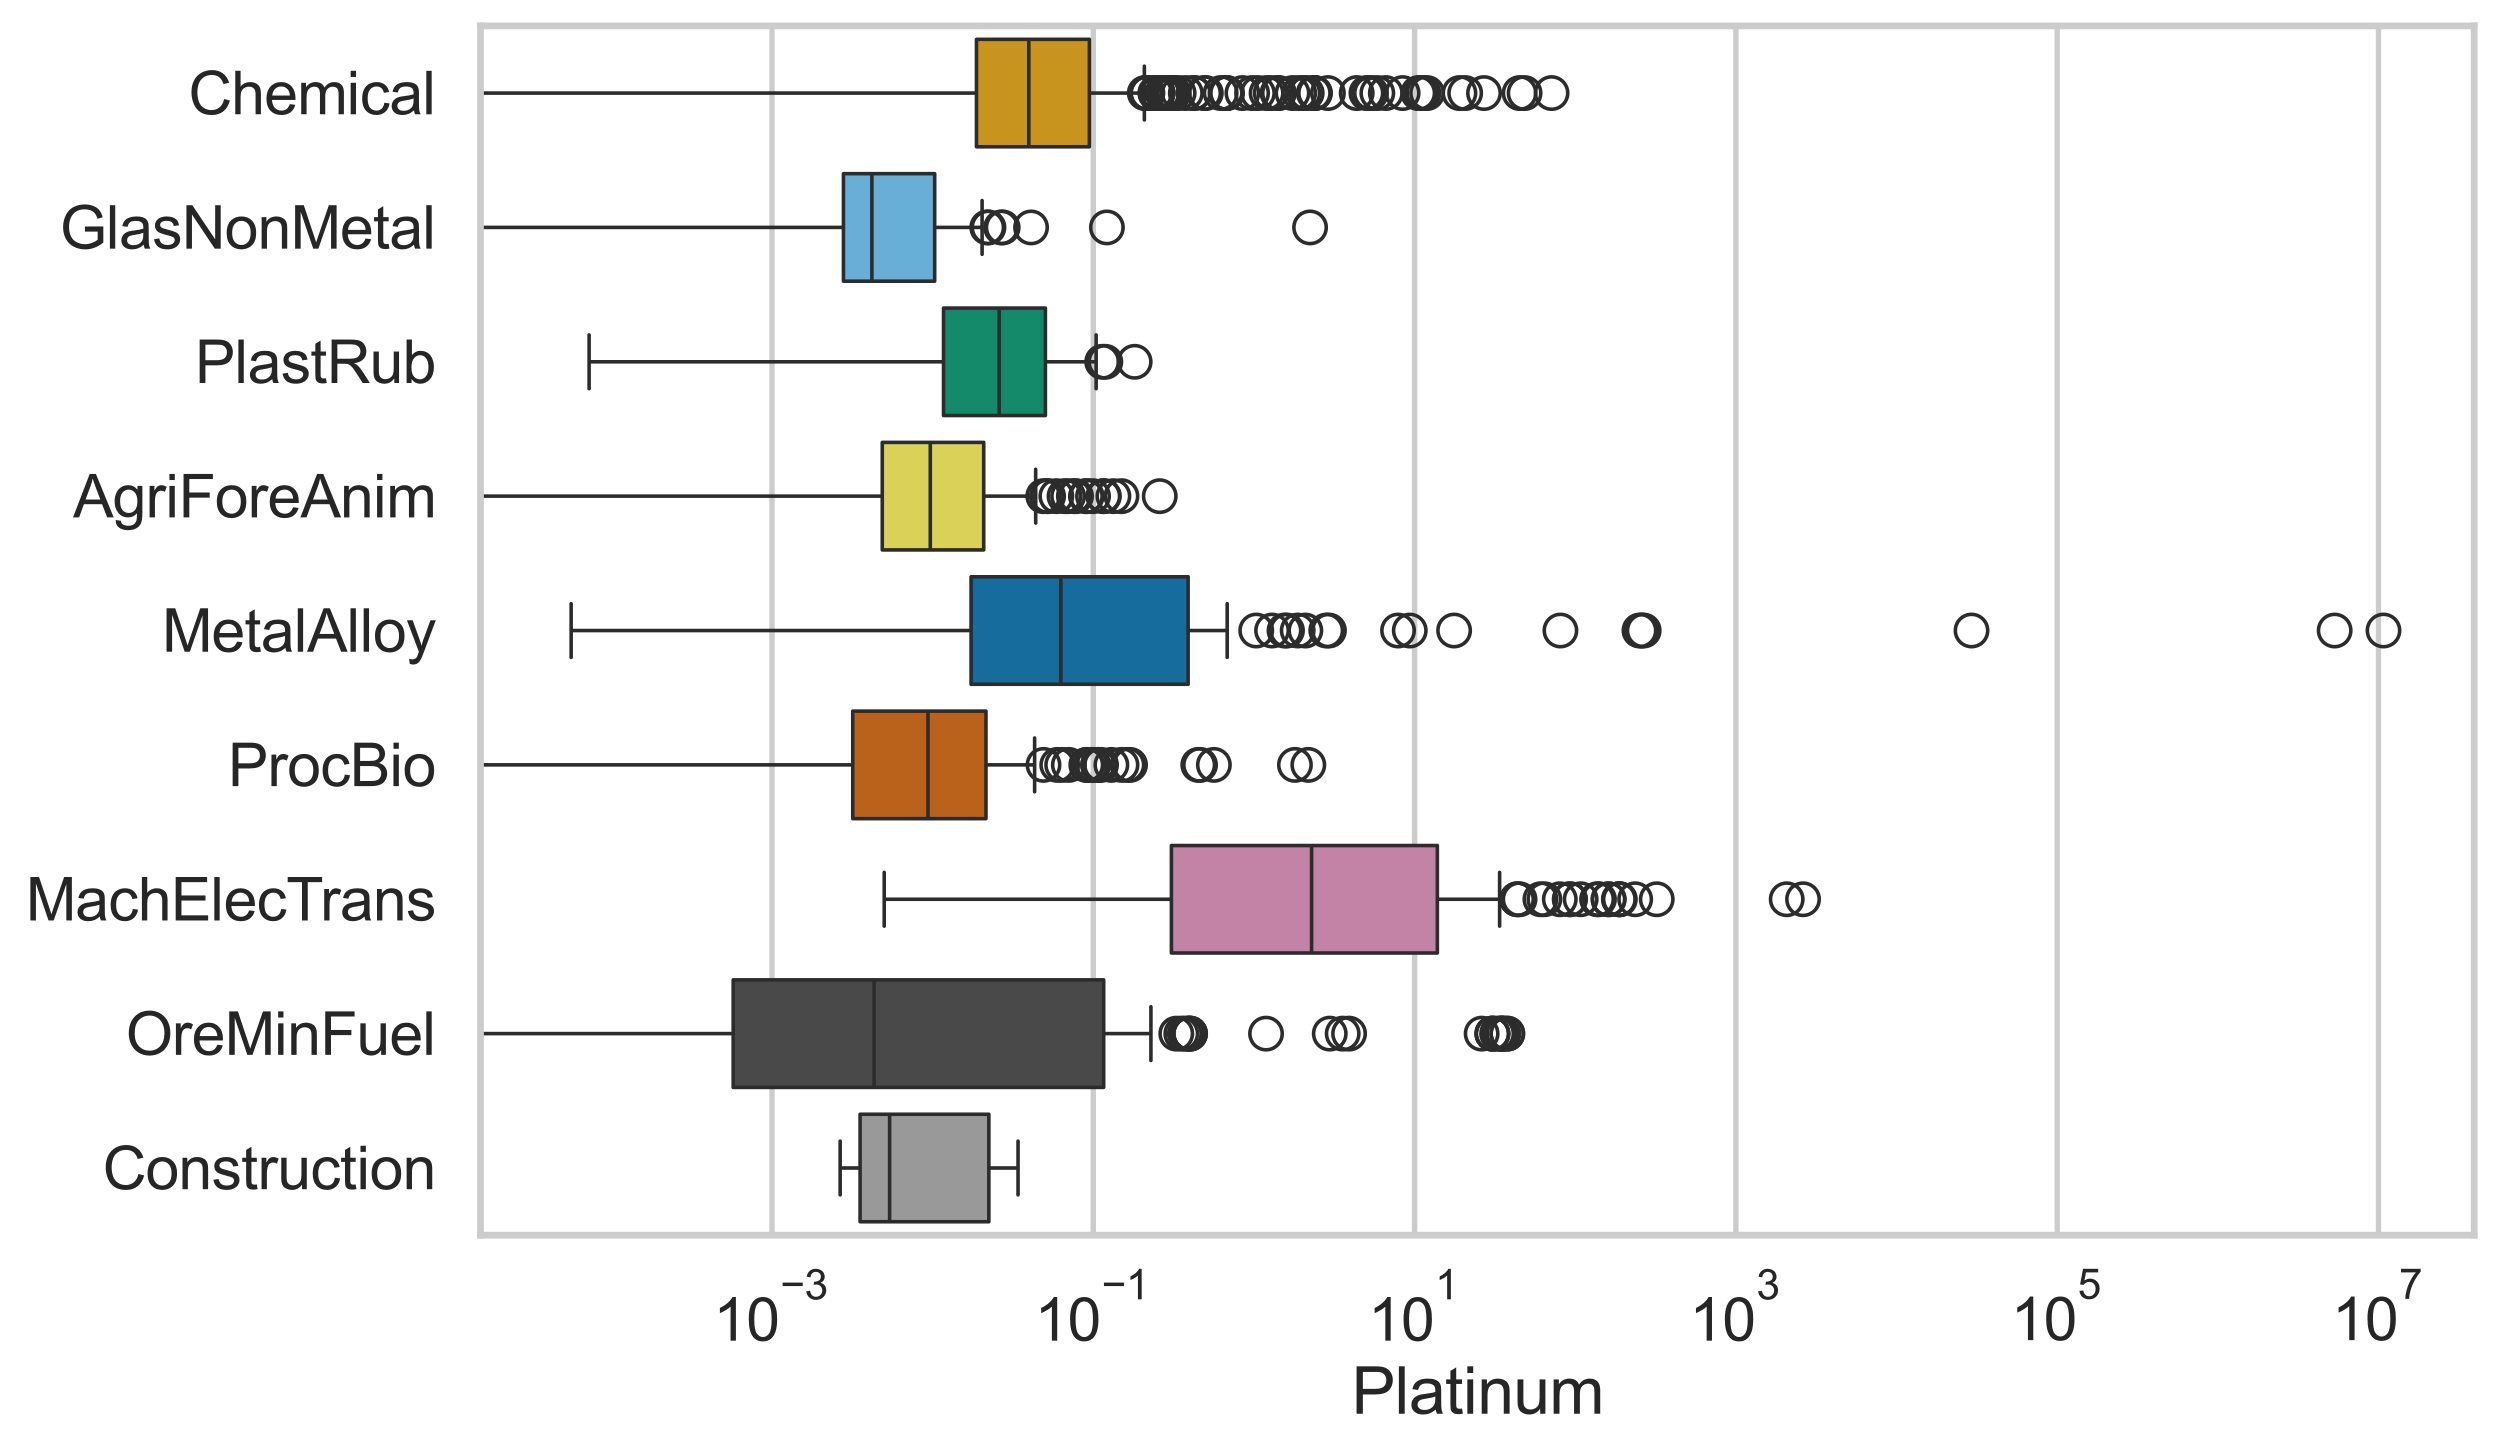 <?xml version="1.0" encoding="utf-8" standalone="no"?>
<!DOCTYPE svg PUBLIC "-//W3C//DTD SVG 1.1//EN"
  "http://www.w3.org/Graphics/SVG/1.1/DTD/svg11.dtd">
<svg xmlns:xlink="http://www.w3.org/1999/xlink" width="695.577pt" height="404.121pt" viewBox="0 0 695.577 404.121" xmlns="http://www.w3.org/2000/svg" version="1.1">
 <defs>
  <style type="text/css">*{stroke-linejoin: round; stroke-linecap: butt}</style>
 </defs>
 <g id="figure_1">
  <g id="patch_1">
   <path d="M 0 404.121 
L 695.577 404.121 
L 695.577 0 
L 0 0 
z
" style="fill: #ffffff"/>
  </g>
  <g id="axes_1">
   <g id="patch_2">
    <path d="M 133.697 343.665 
L 688.377 343.665 
L 688.377 7.2 
L 133.697 7.2 
z
" style="fill: #ffffff"/>
   </g>
   <g id="matplotlib.axis_1">
    <g id="xtick_1">
     <g id="line2d_1">
      <path d="M 214.791 343.665 
L 214.791 7.2 
" clip-path="url(#p0d805a80cc)" style="fill: none; stroke: #cccccc; stroke-width: 1.5; stroke-linecap: round"/>
     </g>
     <g id="text_1">
      <!-- $\mathdefault{10^{-3}}$ -->
      <g style="fill: #262626" transform="translate(198.456 373.18) scale(0.165 -0.165)">
       <defs>
        <path id="ArialMT-31" d="M 2384 0 
L 1822 0 
L 1822 3584 
Q 1619 3391 1289 3197 
Q 959 3003 697 2906 
L 697 3450 
Q 1169 3672 1522 3987 
Q 1875 4303 2022 4600 
L 2384 4600 
L 2384 0 
z
" transform="scale(0.016)"/>
        <path id="ArialMT-30" d="M 266 2259 
Q 266 3072 433 3567 
Q 600 4063 929 4331 
Q 1259 4600 1759 4600 
Q 2128 4600 2406 4451 
Q 2684 4303 2865 4023 
Q 3047 3744 3150 3342 
Q 3253 2941 3253 2259 
Q 3253 1453 3087 958 
Q 2922 463 2592 192 
Q 2263 -78 1759 -78 
Q 1097 -78 719 397 
Q 266 969 266 2259 
z
M 844 2259 
Q 844 1131 1108 757 
Q 1372 384 1759 384 
Q 2147 384 2411 759 
Q 2675 1134 2675 2259 
Q 2675 3391 2411 3762 
Q 2147 4134 1753 4134 
Q 1366 4134 1134 3806 
Q 844 3388 844 2259 
z
" transform="scale(0.016)"/>
        <path id="ArialMT-2212" d="M 3381 1997 
L 356 1997 
L 356 2522 
L 3381 2522 
L 3381 1997 
z
" transform="scale(0.016)"/>
        <path id="ArialMT-33" d="M 269 1209 
L 831 1284 
Q 928 806 1161 595 
Q 1394 384 1728 384 
Q 2125 384 2398 659 
Q 2672 934 2672 1341 
Q 2672 1728 2419 1979 
Q 2166 2231 1775 2231 
Q 1616 2231 1378 2169 
L 1441 2663 
Q 1497 2656 1531 2656 
Q 1891 2656 2178 2843 
Q 2466 3031 2466 3422 
Q 2466 3731 2256 3934 
Q 2047 4138 1716 4138 
Q 1388 4138 1169 3931 
Q 950 3725 888 3313 
L 325 3413 
Q 428 3978 793 4289 
Q 1159 4600 1703 4600 
Q 2078 4600 2393 4439 
Q 2709 4278 2876 4000 
Q 3044 3722 3044 3409 
Q 3044 3113 2884 2869 
Q 2725 2625 2413 2481 
Q 2819 2388 3044 2092 
Q 3269 1797 3269 1353 
Q 3269 753 2831 336 
Q 2394 -81 1725 -81 
Q 1122 -81 723 278 
Q 325 638 269 1209 
z
" transform="scale(0.016)"/>
       </defs>
       <use xlink:href="#ArialMT-31" transform="translate(0 0.994)"/>
       <use xlink:href="#ArialMT-30" transform="translate(55.615 0.994)"/>
       <use xlink:href="#ArialMT-2212" transform="translate(112.973 70.688) scale(0.7)"/>
       <use xlink:href="#ArialMT-33" transform="translate(153.852 70.688) scale(0.7)"/>
      </g>
     </g>
    </g>
    <g id="xtick_2">
     <g id="line2d_2">
      <path d="M 304.188 343.665 
L 304.188 7.2 
" clip-path="url(#p0d805a80cc)" style="fill: none; stroke: #cccccc; stroke-width: 1.5; stroke-linecap: round"/>
     </g>
     <g id="text_2">
      <!-- $\mathdefault{10^{-1}}$ -->
      <g style="fill: #262626" transform="translate(287.853 373.18) scale(0.165 -0.165)">
       <use xlink:href="#ArialMT-31" transform="translate(0 0.994)"/>
       <use xlink:href="#ArialMT-30" transform="translate(55.615 0.994)"/>
       <use xlink:href="#ArialMT-2212" transform="translate(112.973 70.688) scale(0.7)"/>
       <use xlink:href="#ArialMT-31" transform="translate(153.852 70.688) scale(0.7)"/>
      </g>
     </g>
    </g>
    <g id="xtick_3">
     <g id="line2d_3">
      <path d="M 393.586 343.665 
L 393.586 7.2 
" clip-path="url(#p0d805a80cc)" style="fill: none; stroke: #cccccc; stroke-width: 1.5; stroke-linecap: round"/>
     </g>
     <g id="text_3">
      <!-- $\mathdefault{10^{1}}$ -->
      <g style="fill: #262626" transform="translate(380.633 373.18) scale(0.165 -0.165)">
       <use xlink:href="#ArialMT-31" transform="translate(0 0.994)"/>
       <use xlink:href="#ArialMT-30" transform="translate(55.615 0.994)"/>
       <use xlink:href="#ArialMT-31" transform="translate(112.973 70.688) scale(0.7)"/>
      </g>
     </g>
    </g>
    <g id="xtick_4">
     <g id="line2d_4">
      <path d="M 482.983 343.665 
L 482.983 7.2 
" clip-path="url(#p0d805a80cc)" style="fill: none; stroke: #cccccc; stroke-width: 1.5; stroke-linecap: round"/>
     </g>
     <g id="text_4">
      <!-- $\mathdefault{10^{3}}$ -->
      <g style="fill: #262626" transform="translate(470.031 373.18) scale(0.165 -0.165)">
       <use xlink:href="#ArialMT-31" transform="translate(0 0.994)"/>
       <use xlink:href="#ArialMT-30" transform="translate(55.615 0.994)"/>
       <use xlink:href="#ArialMT-33" transform="translate(112.973 70.688) scale(0.7)"/>
      </g>
     </g>
    </g>
    <g id="xtick_5">
     <g id="line2d_5">
      <path d="M 572.38 343.665 
L 572.38 7.2 
" clip-path="url(#p0d805a80cc)" style="fill: none; stroke: #cccccc; stroke-width: 1.5; stroke-linecap: round"/>
     </g>
     <g id="text_5">
      <!-- $\mathdefault{10^{5}}$ -->
      <g style="fill: #262626" transform="translate(559.428 373.015) scale(0.165 -0.165)">
       <defs>
        <path id="ArialMT-35" d="M 266 1200 
L 856 1250 
Q 922 819 1161 601 
Q 1400 384 1738 384 
Q 2144 384 2425 690 
Q 2706 997 2706 1503 
Q 2706 1984 2436 2262 
Q 2166 2541 1728 2541 
Q 1456 2541 1237 2417 
Q 1019 2294 894 2097 
L 366 2166 
L 809 4519 
L 3088 4519 
L 3088 3981 
L 1259 3981 
L 1013 2750 
Q 1425 3038 1878 3038 
Q 2478 3038 2890 2622 
Q 3303 2206 3303 1553 
Q 3303 931 2941 478 
Q 2500 -78 1738 -78 
Q 1113 -78 717 272 
Q 322 622 266 1200 
z
" transform="scale(0.016)"/>
       </defs>
       <use xlink:href="#ArialMT-31" transform="translate(0 0.88)"/>
       <use xlink:href="#ArialMT-30" transform="translate(55.615 0.88)"/>
       <use xlink:href="#ArialMT-35" transform="translate(112.973 70.573) scale(0.7)"/>
      </g>
     </g>
    </g>
    <g id="xtick_6">
     <g id="line2d_6">
      <path d="M 661.778 343.665 
L 661.778 7.2 
" clip-path="url(#p0d805a80cc)" style="fill: none; stroke: #cccccc; stroke-width: 1.5; stroke-linecap: round"/>
     </g>
     <g id="text_6">
      <!-- $\mathdefault{10^{7}}$ -->
      <g style="fill: #262626" transform="translate(648.825 373.015) scale(0.165 -0.165)">
       <defs>
        <path id="ArialMT-37" d="M 303 3981 
L 303 4522 
L 3269 4522 
L 3269 4084 
Q 2831 3619 2401 2847 
Q 1972 2075 1738 1259 
Q 1569 684 1522 0 
L 944 0 
Q 953 541 1156 1306 
Q 1359 2072 1739 2783 
Q 2119 3494 2547 3981 
L 303 3981 
z
" transform="scale(0.016)"/>
       </defs>
       <use xlink:href="#ArialMT-31" transform="translate(0 0.847)"/>
       <use xlink:href="#ArialMT-30" transform="translate(55.615 0.847)"/>
       <use xlink:href="#ArialMT-37" transform="translate(112.973 70.541) scale(0.7)"/>
      </g>
     </g>
    </g>
    <g id="text_7">
     <!-- Platinum -->
     <g style="fill: #262626" transform="translate(376.023 393.344) scale(0.18 -0.18)">
      <defs>
       <path id="ArialMT-50" d="M 494 0 
L 494 4581 
L 2222 4581 
Q 2678 4581 2919 4538 
Q 3256 4481 3484 4323 
Q 3713 4166 3852 3881 
Q 3991 3597 3991 3256 
Q 3991 2672 3619 2267 
Q 3247 1863 2275 1863 
L 1100 1863 
L 1100 0 
L 494 0 
z
M 1100 2403 
L 2284 2403 
Q 2872 2403 3119 2622 
Q 3366 2841 3366 3238 
Q 3366 3525 3220 3729 
Q 3075 3934 2838 4000 
Q 2684 4041 2272 4041 
L 1100 4041 
L 1100 2403 
z
" transform="scale(0.016)"/>
       <path id="ArialMT-6c" d="M 409 0 
L 409 4581 
L 972 4581 
L 972 0 
L 409 0 
z
" transform="scale(0.016)"/>
       <path id="ArialMT-61" d="M 2588 409 
Q 2275 144 1986 34 
Q 1697 -75 1366 -75 
Q 819 -75 525 192 
Q 231 459 231 875 
Q 231 1119 342 1320 
Q 453 1522 633 1644 
Q 813 1766 1038 1828 
Q 1203 1872 1538 1913 
Q 2219 1994 2541 2106 
Q 2544 2222 2544 2253 
Q 2544 2597 2384 2738 
Q 2169 2928 1744 2928 
Q 1347 2928 1158 2789 
Q 969 2650 878 2297 
L 328 2372 
Q 403 2725 575 2942 
Q 747 3159 1072 3276 
Q 1397 3394 1825 3394 
Q 2250 3394 2515 3294 
Q 2781 3194 2906 3042 
Q 3031 2891 3081 2659 
Q 3109 2516 3109 2141 
L 3109 1391 
Q 3109 606 3145 398 
Q 3181 191 3288 0 
L 2700 0 
Q 2613 175 2588 409 
z
M 2541 1666 
Q 2234 1541 1622 1453 
Q 1275 1403 1131 1340 
Q 988 1278 909 1158 
Q 831 1038 831 891 
Q 831 666 1001 516 
Q 1172 366 1500 366 
Q 1825 366 2078 508 
Q 2331 650 2450 897 
Q 2541 1088 2541 1459 
L 2541 1666 
z
" transform="scale(0.016)"/>
       <path id="ArialMT-74" d="M 1650 503 
L 1731 6 
Q 1494 -44 1306 -44 
Q 1000 -44 831 53 
Q 663 150 594 308 
Q 525 466 525 972 
L 525 2881 
L 113 2881 
L 113 3319 
L 525 3319 
L 525 4141 
L 1084 4478 
L 1084 3319 
L 1650 3319 
L 1650 2881 
L 1084 2881 
L 1084 941 
Q 1084 700 1114 631 
Q 1144 563 1211 522 
Q 1278 481 1403 481 
Q 1497 481 1650 503 
z
" transform="scale(0.016)"/>
       <path id="ArialMT-69" d="M 425 3934 
L 425 4581 
L 988 4581 
L 988 3934 
L 425 3934 
z
M 425 0 
L 425 3319 
L 988 3319 
L 988 0 
L 425 0 
z
" transform="scale(0.016)"/>
       <path id="ArialMT-6e" d="M 422 0 
L 422 3319 
L 928 3319 
L 928 2847 
Q 1294 3394 1984 3394 
Q 2284 3394 2536 3286 
Q 2788 3178 2913 3003 
Q 3038 2828 3088 2588 
Q 3119 2431 3119 2041 
L 3119 0 
L 2556 0 
L 2556 2019 
Q 2556 2363 2490 2533 
Q 2425 2703 2258 2804 
Q 2091 2906 1866 2906 
Q 1506 2906 1245 2678 
Q 984 2450 984 1813 
L 984 0 
L 422 0 
z
" transform="scale(0.016)"/>
       <path id="ArialMT-75" d="M 2597 0 
L 2597 488 
Q 2209 -75 1544 -75 
Q 1250 -75 995 37 
Q 741 150 617 320 
Q 494 491 444 738 
Q 409 903 409 1263 
L 409 3319 
L 972 3319 
L 972 1478 
Q 972 1038 1006 884 
Q 1059 663 1231 536 
Q 1403 409 1656 409 
Q 1909 409 2131 539 
Q 2353 669 2445 892 
Q 2538 1116 2538 1541 
L 2538 3319 
L 3100 3319 
L 3100 0 
L 2597 0 
z
" transform="scale(0.016)"/>
       <path id="ArialMT-6d" d="M 422 0 
L 422 3319 
L 925 3319 
L 925 2853 
Q 1081 3097 1340 3245 
Q 1600 3394 1931 3394 
Q 2300 3394 2536 3241 
Q 2772 3088 2869 2813 
Q 3263 3394 3894 3394 
Q 4388 3394 4653 3120 
Q 4919 2847 4919 2278 
L 4919 0 
L 4359 0 
L 4359 2091 
Q 4359 2428 4304 2576 
Q 4250 2725 4106 2815 
Q 3963 2906 3769 2906 
Q 3419 2906 3187 2673 
Q 2956 2441 2956 1928 
L 2956 0 
L 2394 0 
L 2394 2156 
Q 2394 2531 2256 2718 
Q 2119 2906 1806 2906 
Q 1569 2906 1367 2781 
Q 1166 2656 1075 2415 
Q 984 2175 984 1722 
L 984 0 
L 422 0 
z
" transform="scale(0.016)"/>
      </defs>
      <use xlink:href="#ArialMT-50"/>
      <use xlink:href="#ArialMT-6c" transform="translate(66.699 0)"/>
      <use xlink:href="#ArialMT-61" transform="translate(88.916 0)"/>
      <use xlink:href="#ArialMT-74" transform="translate(144.531 0)"/>
      <use xlink:href="#ArialMT-69" transform="translate(172.314 0)"/>
      <use xlink:href="#ArialMT-6e" transform="translate(194.531 0)"/>
      <use xlink:href="#ArialMT-75" transform="translate(250.146 0)"/>
      <use xlink:href="#ArialMT-6d" transform="translate(305.762 0)"/>
     </g>
    </g>
   </g>
   <g id="matplotlib.axis_2">
    <g id="ytick_1">
     <g id="text_8">
      <!-- Chemical -->
      <g style="fill: #262626" transform="translate(52.428 31.798) scale(0.165 -0.165)">
       <defs>
        <path id="ArialMT-43" d="M 3763 1606 
L 4369 1453 
Q 4178 706 3683 314 
Q 3188 -78 2472 -78 
Q 1731 -78 1267 223 
Q 803 525 561 1097 
Q 319 1669 319 2325 
Q 319 3041 592 3573 
Q 866 4106 1370 4382 
Q 1875 4659 2481 4659 
Q 3169 4659 3637 4309 
Q 4106 3959 4291 3325 
L 3694 3184 
Q 3534 3684 3231 3912 
Q 2928 4141 2469 4141 
Q 1941 4141 1586 3887 
Q 1231 3634 1087 3207 
Q 944 2781 944 2328 
Q 944 1744 1114 1308 
Q 1284 872 1643 656 
Q 2003 441 2422 441 
Q 2931 441 3284 734 
Q 3638 1028 3763 1606 
z
" transform="scale(0.016)"/>
        <path id="ArialMT-68" d="M 422 0 
L 422 4581 
L 984 4581 
L 984 2938 
Q 1378 3394 1978 3394 
Q 2347 3394 2619 3248 
Q 2891 3103 3008 2847 
Q 3125 2591 3125 2103 
L 3125 0 
L 2563 0 
L 2563 2103 
Q 2563 2525 2380 2717 
Q 2197 2909 1863 2909 
Q 1613 2909 1392 2779 
Q 1172 2650 1078 2428 
Q 984 2206 984 1816 
L 984 0 
L 422 0 
z
" transform="scale(0.016)"/>
        <path id="ArialMT-65" d="M 2694 1069 
L 3275 997 
Q 3138 488 2766 206 
Q 2394 -75 1816 -75 
Q 1088 -75 661 373 
Q 234 822 234 1631 
Q 234 2469 665 2931 
Q 1097 3394 1784 3394 
Q 2450 3394 2872 2941 
Q 3294 2488 3294 1666 
Q 3294 1616 3291 1516 
L 816 1516 
Q 847 969 1125 678 
Q 1403 388 1819 388 
Q 2128 388 2347 550 
Q 2566 713 2694 1069 
z
M 847 1978 
L 2700 1978 
Q 2663 2397 2488 2606 
Q 2219 2931 1791 2931 
Q 1403 2931 1139 2672 
Q 875 2413 847 1978 
z
" transform="scale(0.016)"/>
        <path id="ArialMT-63" d="M 2588 1216 
L 3141 1144 
Q 3050 572 2676 248 
Q 2303 -75 1759 -75 
Q 1078 -75 664 370 
Q 250 816 250 1647 
Q 250 2184 428 2587 
Q 606 2991 970 3192 
Q 1334 3394 1763 3394 
Q 2303 3394 2647 3120 
Q 2991 2847 3088 2344 
L 2541 2259 
Q 2463 2594 2264 2762 
Q 2066 2931 1784 2931 
Q 1359 2931 1093 2626 
Q 828 2322 828 1663 
Q 828 994 1084 691 
Q 1341 388 1753 388 
Q 2084 388 2306 591 
Q 2528 794 2588 1216 
z
" transform="scale(0.016)"/>
       </defs>
       <use xlink:href="#ArialMT-43"/>
       <use xlink:href="#ArialMT-68" transform="translate(72.217 0)"/>
       <use xlink:href="#ArialMT-65" transform="translate(127.832 0)"/>
       <use xlink:href="#ArialMT-6d" transform="translate(183.447 0)"/>
       <use xlink:href="#ArialMT-69" transform="translate(266.748 0)"/>
       <use xlink:href="#ArialMT-63" transform="translate(288.965 0)"/>
       <use xlink:href="#ArialMT-61" transform="translate(338.965 0)"/>
       <use xlink:href="#ArialMT-6c" transform="translate(394.58 0)"/>
      </g>
     </g>
    </g>
    <g id="ytick_2">
     <g id="text_9">
      <!-- GlasNonMetal -->
      <g style="fill: #262626" transform="translate(16.659 69.183) scale(0.165 -0.165)">
       <defs>
        <path id="ArialMT-47" d="M 2638 1797 
L 2638 2334 
L 4578 2338 
L 4578 638 
Q 4131 281 3656 101 
Q 3181 -78 2681 -78 
Q 2006 -78 1454 211 
Q 903 500 622 1047 
Q 341 1594 341 2269 
Q 341 2938 620 3517 
Q 900 4097 1425 4378 
Q 1950 4659 2634 4659 
Q 3131 4659 3532 4498 
Q 3934 4338 4162 4050 
Q 4391 3763 4509 3300 
L 3963 3150 
Q 3859 3500 3706 3700 
Q 3553 3900 3268 4020 
Q 2984 4141 2638 4141 
Q 2222 4141 1919 4014 
Q 1616 3888 1430 3681 
Q 1244 3475 1141 3228 
Q 966 2803 966 2306 
Q 966 1694 1177 1281 
Q 1388 869 1791 669 
Q 2194 469 2647 469 
Q 3041 469 3416 620 
Q 3791 772 3984 944 
L 3984 1797 
L 2638 1797 
z
" transform="scale(0.016)"/>
        <path id="ArialMT-73" d="M 197 991 
L 753 1078 
Q 800 744 1014 566 
Q 1228 388 1613 388 
Q 2000 388 2187 545 
Q 2375 703 2375 916 
Q 2375 1106 2209 1216 
Q 2094 1291 1634 1406 
Q 1016 1563 777 1677 
Q 538 1791 414 1992 
Q 291 2194 291 2438 
Q 291 2659 392 2848 
Q 494 3038 669 3163 
Q 800 3259 1026 3326 
Q 1253 3394 1513 3394 
Q 1903 3394 2198 3281 
Q 2494 3169 2634 2976 
Q 2775 2784 2828 2463 
L 2278 2388 
Q 2241 2644 2061 2787 
Q 1881 2931 1553 2931 
Q 1166 2931 1000 2803 
Q 834 2675 834 2503 
Q 834 2394 903 2306 
Q 972 2216 1119 2156 
Q 1203 2125 1616 2013 
Q 2213 1853 2448 1751 
Q 2684 1650 2818 1456 
Q 2953 1263 2953 975 
Q 2953 694 2789 445 
Q 2625 197 2315 61 
Q 2006 -75 1616 -75 
Q 969 -75 630 194 
Q 291 463 197 991 
z
" transform="scale(0.016)"/>
        <path id="ArialMT-4e" d="M 488 0 
L 488 4581 
L 1109 4581 
L 3516 984 
L 3516 4581 
L 4097 4581 
L 4097 0 
L 3475 0 
L 1069 3600 
L 1069 0 
L 488 0 
z
" transform="scale(0.016)"/>
        <path id="ArialMT-6f" d="M 213 1659 
Q 213 2581 725 3025 
Q 1153 3394 1769 3394 
Q 2453 3394 2887 2945 
Q 3322 2497 3322 1706 
Q 3322 1066 3130 698 
Q 2938 331 2570 128 
Q 2203 -75 1769 -75 
Q 1072 -75 642 372 
Q 213 819 213 1659 
z
M 791 1659 
Q 791 1022 1069 705 
Q 1347 388 1769 388 
Q 2188 388 2466 706 
Q 2744 1025 2744 1678 
Q 2744 2294 2464 2611 
Q 2184 2928 1769 2928 
Q 1347 2928 1069 2612 
Q 791 2297 791 1659 
z
" transform="scale(0.016)"/>
        <path id="ArialMT-4d" d="M 475 0 
L 475 4581 
L 1388 4581 
L 2472 1338 
Q 2622 884 2691 659 
Q 2769 909 2934 1394 
L 4031 4581 
L 4847 4581 
L 4847 0 
L 4263 0 
L 4263 3834 
L 2931 0 
L 2384 0 
L 1059 3900 
L 1059 0 
L 475 0 
z
" transform="scale(0.016)"/>
       </defs>
       <use xlink:href="#ArialMT-47"/>
       <use xlink:href="#ArialMT-6c" transform="translate(77.783 0)"/>
       <use xlink:href="#ArialMT-61" transform="translate(100 0)"/>
       <use xlink:href="#ArialMT-73" transform="translate(155.615 0)"/>
       <use xlink:href="#ArialMT-4e" transform="translate(205.615 0)"/>
       <use xlink:href="#ArialMT-6f" transform="translate(277.832 0)"/>
       <use xlink:href="#ArialMT-6e" transform="translate(333.447 0)"/>
       <use xlink:href="#ArialMT-4d" transform="translate(389.062 0)"/>
       <use xlink:href="#ArialMT-65" transform="translate(472.363 0)"/>
       <use xlink:href="#ArialMT-74" transform="translate(527.979 0)"/>
       <use xlink:href="#ArialMT-61" transform="translate(555.762 0)"/>
       <use xlink:href="#ArialMT-6c" transform="translate(611.377 0)"/>
      </g>
     </g>
    </g>
    <g id="ytick_3">
     <g id="text_10">
      <!-- PlastRub -->
      <g style="fill: #262626" transform="translate(54.248 106.568) scale(0.165 -0.165)">
       <defs>
        <path id="ArialMT-52" d="M 503 0 
L 503 4581 
L 2534 4581 
Q 3147 4581 3465 4457 
Q 3784 4334 3975 4021 
Q 4166 3709 4166 3331 
Q 4166 2844 3850 2509 
Q 3534 2175 2875 2084 
Q 3116 1969 3241 1856 
Q 3506 1613 3744 1247 
L 4541 0 
L 3778 0 
L 3172 953 
Q 2906 1366 2734 1584 
Q 2563 1803 2427 1890 
Q 2291 1978 2150 2013 
Q 2047 2034 1813 2034 
L 1109 2034 
L 1109 0 
L 503 0 
z
M 1109 2559 
L 2413 2559 
Q 2828 2559 3062 2645 
Q 3297 2731 3419 2920 
Q 3541 3109 3541 3331 
Q 3541 3656 3305 3865 
Q 3069 4075 2559 4075 
L 1109 4075 
L 1109 2559 
z
" transform="scale(0.016)"/>
        <path id="ArialMT-62" d="M 941 0 
L 419 0 
L 419 4581 
L 981 4581 
L 981 2947 
Q 1338 3394 1891 3394 
Q 2197 3394 2470 3270 
Q 2744 3147 2920 2923 
Q 3097 2700 3197 2384 
Q 3297 2069 3297 1709 
Q 3297 856 2875 390 
Q 2453 -75 1863 -75 
Q 1275 -75 941 416 
L 941 0 
z
M 934 1684 
Q 934 1088 1097 822 
Q 1363 388 1816 388 
Q 2184 388 2453 708 
Q 2722 1028 2722 1663 
Q 2722 2313 2464 2622 
Q 2206 2931 1841 2931 
Q 1472 2931 1203 2611 
Q 934 2291 934 1684 
z
" transform="scale(0.016)"/>
       </defs>
       <use xlink:href="#ArialMT-50"/>
       <use xlink:href="#ArialMT-6c" transform="translate(66.699 0)"/>
       <use xlink:href="#ArialMT-61" transform="translate(88.916 0)"/>
       <use xlink:href="#ArialMT-73" transform="translate(144.531 0)"/>
       <use xlink:href="#ArialMT-74" transform="translate(194.531 0)"/>
       <use xlink:href="#ArialMT-52" transform="translate(222.314 0)"/>
       <use xlink:href="#ArialMT-75" transform="translate(294.531 0)"/>
       <use xlink:href="#ArialMT-62" transform="translate(350.146 0)"/>
      </g>
     </g>
    </g>
    <g id="ytick_4">
     <g id="text_11">
      <!-- AgriForeAnim -->
      <g style="fill: #262626" transform="translate(20.341 143.953) scale(0.165 -0.165)">
       <defs>
        <path id="ArialMT-41" d="M -9 0 
L 1750 4581 
L 2403 4581 
L 4278 0 
L 3588 0 
L 3053 1388 
L 1138 1388 
L 634 0 
L -9 0 
z
M 1313 1881 
L 2866 1881 
L 2388 3150 
Q 2169 3728 2063 4100 
Q 1975 3659 1816 3225 
L 1313 1881 
z
" transform="scale(0.016)"/>
        <path id="ArialMT-67" d="M 319 -275 
L 866 -356 
Q 900 -609 1056 -725 
Q 1266 -881 1628 -881 
Q 2019 -881 2231 -725 
Q 2444 -569 2519 -288 
Q 2563 -116 2559 434 
Q 2191 0 1641 0 
Q 956 0 581 494 
Q 206 988 206 1678 
Q 206 2153 378 2554 
Q 550 2956 876 3175 
Q 1203 3394 1644 3394 
Q 2231 3394 2613 2919 
L 2613 3319 
L 3131 3319 
L 3131 450 
Q 3131 -325 2973 -648 
Q 2816 -972 2473 -1159 
Q 2131 -1347 1631 -1347 
Q 1038 -1347 672 -1080 
Q 306 -813 319 -275 
z
M 784 1719 
Q 784 1066 1043 766 
Q 1303 466 1694 466 
Q 2081 466 2343 764 
Q 2606 1063 2606 1700 
Q 2606 2309 2336 2618 
Q 2066 2928 1684 2928 
Q 1309 2928 1046 2623 
Q 784 2319 784 1719 
z
" transform="scale(0.016)"/>
        <path id="ArialMT-72" d="M 416 0 
L 416 3319 
L 922 3319 
L 922 2816 
Q 1116 3169 1280 3281 
Q 1444 3394 1641 3394 
Q 1925 3394 2219 3213 
L 2025 2691 
Q 1819 2813 1613 2813 
Q 1428 2813 1281 2702 
Q 1134 2591 1072 2394 
Q 978 2094 978 1738 
L 978 0 
L 416 0 
z
" transform="scale(0.016)"/>
        <path id="ArialMT-46" d="M 525 0 
L 525 4581 
L 3616 4581 
L 3616 4041 
L 1131 4041 
L 1131 2622 
L 3281 2622 
L 3281 2081 
L 1131 2081 
L 1131 0 
L 525 0 
z
" transform="scale(0.016)"/>
       </defs>
       <use xlink:href="#ArialMT-41"/>
       <use xlink:href="#ArialMT-67" transform="translate(66.699 0)"/>
       <use xlink:href="#ArialMT-72" transform="translate(122.314 0)"/>
       <use xlink:href="#ArialMT-69" transform="translate(155.615 0)"/>
       <use xlink:href="#ArialMT-46" transform="translate(177.832 0)"/>
       <use xlink:href="#ArialMT-6f" transform="translate(238.916 0)"/>
       <use xlink:href="#ArialMT-72" transform="translate(294.531 0)"/>
       <use xlink:href="#ArialMT-65" transform="translate(327.832 0)"/>
       <use xlink:href="#ArialMT-41" transform="translate(383.447 0)"/>
       <use xlink:href="#ArialMT-6e" transform="translate(450.146 0)"/>
       <use xlink:href="#ArialMT-69" transform="translate(505.762 0)"/>
       <use xlink:href="#ArialMT-6d" transform="translate(527.979 0)"/>
      </g>
     </g>
    </g>
    <g id="ytick_5">
     <g id="text_12">
      <!-- MetalAlloy -->
      <g style="fill: #262626" transform="translate(45.088 181.337) scale(0.165 -0.165)">
       <defs>
        <path id="ArialMT-79" d="M 397 -1278 
L 334 -750 
Q 519 -800 656 -800 
Q 844 -800 956 -737 
Q 1069 -675 1141 -563 
Q 1194 -478 1313 -144 
Q 1328 -97 1363 -6 
L 103 3319 
L 709 3319 
L 1400 1397 
Q 1534 1031 1641 628 
Q 1738 1016 1872 1384 
L 2581 3319 
L 3144 3319 
L 1881 -56 
Q 1678 -603 1566 -809 
Q 1416 -1088 1222 -1217 
Q 1028 -1347 759 -1347 
Q 597 -1347 397 -1278 
z
" transform="scale(0.016)"/>
       </defs>
       <use xlink:href="#ArialMT-4d"/>
       <use xlink:href="#ArialMT-65" transform="translate(83.301 0)"/>
       <use xlink:href="#ArialMT-74" transform="translate(138.916 0)"/>
       <use xlink:href="#ArialMT-61" transform="translate(166.699 0)"/>
       <use xlink:href="#ArialMT-6c" transform="translate(222.314 0)"/>
       <use xlink:href="#ArialMT-41" transform="translate(244.531 0)"/>
       <use xlink:href="#ArialMT-6c" transform="translate(311.23 0)"/>
       <use xlink:href="#ArialMT-6c" transform="translate(333.447 0)"/>
       <use xlink:href="#ArialMT-6f" transform="translate(355.664 0)"/>
       <use xlink:href="#ArialMT-79" transform="translate(411.279 0)"/>
      </g>
     </g>
    </g>
    <g id="ytick_6">
     <g id="text_13">
      <!-- ProcBio -->
      <g style="fill: #262626" transform="translate(63.424 218.722) scale(0.165 -0.165)">
       <defs>
        <path id="ArialMT-42" d="M 469 0 
L 469 4581 
L 2188 4581 
Q 2713 4581 3030 4442 
Q 3347 4303 3526 4014 
Q 3706 3725 3706 3409 
Q 3706 3116 3547 2856 
Q 3388 2597 3066 2438 
Q 3481 2316 3704 2022 
Q 3928 1728 3928 1328 
Q 3928 1006 3792 729 
Q 3656 453 3456 303 
Q 3256 153 2954 76 
Q 2653 0 2216 0 
L 469 0 
z
M 1075 2656 
L 2066 2656 
Q 2469 2656 2644 2709 
Q 2875 2778 2992 2937 
Q 3109 3097 3109 3338 
Q 3109 3566 3000 3739 
Q 2891 3913 2687 3977 
Q 2484 4041 1991 4041 
L 1075 4041 
L 1075 2656 
z
M 1075 541 
L 2216 541 
Q 2509 541 2628 563 
Q 2838 600 2978 687 
Q 3119 775 3209 942 
Q 3300 1109 3300 1328 
Q 3300 1584 3169 1773 
Q 3038 1963 2805 2039 
Q 2572 2116 2134 2116 
L 1075 2116 
L 1075 541 
z
" transform="scale(0.016)"/>
       </defs>
       <use xlink:href="#ArialMT-50"/>
       <use xlink:href="#ArialMT-72" transform="translate(66.699 0)"/>
       <use xlink:href="#ArialMT-6f" transform="translate(100 0)"/>
       <use xlink:href="#ArialMT-63" transform="translate(155.615 0)"/>
       <use xlink:href="#ArialMT-42" transform="translate(205.615 0)"/>
       <use xlink:href="#ArialMT-69" transform="translate(272.314 0)"/>
       <use xlink:href="#ArialMT-6f" transform="translate(294.531 0)"/>
      </g>
     </g>
    </g>
    <g id="ytick_7">
     <g id="text_14">
      <!-- MachElecTrans -->
      <g style="fill: #262626" transform="translate(7.2 256.107) scale(0.165 -0.165)">
       <defs>
        <path id="ArialMT-45" d="M 506 0 
L 506 4581 
L 3819 4581 
L 3819 4041 
L 1113 4041 
L 1113 2638 
L 3647 2638 
L 3647 2100 
L 1113 2100 
L 1113 541 
L 3925 541 
L 3925 0 
L 506 0 
z
" transform="scale(0.016)"/>
        <path id="ArialMT-54" d="M 1659 0 
L 1659 4041 
L 150 4041 
L 150 4581 
L 3781 4581 
L 3781 4041 
L 2266 4041 
L 2266 0 
L 1659 0 
z
" transform="scale(0.016)"/>
       </defs>
       <use xlink:href="#ArialMT-4d"/>
       <use xlink:href="#ArialMT-61" transform="translate(83.301 0)"/>
       <use xlink:href="#ArialMT-63" transform="translate(138.916 0)"/>
       <use xlink:href="#ArialMT-68" transform="translate(188.916 0)"/>
       <use xlink:href="#ArialMT-45" transform="translate(244.531 0)"/>
       <use xlink:href="#ArialMT-6c" transform="translate(311.23 0)"/>
       <use xlink:href="#ArialMT-65" transform="translate(333.447 0)"/>
       <use xlink:href="#ArialMT-63" transform="translate(389.062 0)"/>
       <use xlink:href="#ArialMT-54" transform="translate(439.062 0)"/>
       <use xlink:href="#ArialMT-72" transform="translate(496.396 0)"/>
       <use xlink:href="#ArialMT-61" transform="translate(529.697 0)"/>
       <use xlink:href="#ArialMT-6e" transform="translate(585.312 0)"/>
       <use xlink:href="#ArialMT-73" transform="translate(640.928 0)"/>
      </g>
     </g>
    </g>
    <g id="ytick_8">
     <g id="text_15">
      <!-- OreMinFuel -->
      <g style="fill: #262626" transform="translate(35.013 293.492) scale(0.165 -0.165)">
       <defs>
        <path id="ArialMT-4f" d="M 309 2231 
Q 309 3372 921 4017 
Q 1534 4663 2503 4663 
Q 3138 4663 3647 4359 
Q 4156 4056 4423 3514 
Q 4691 2972 4691 2284 
Q 4691 1588 4409 1038 
Q 4128 488 3612 205 
Q 3097 -78 2500 -78 
Q 1853 -78 1343 234 
Q 834 547 571 1087 
Q 309 1628 309 2231 
z
M 934 2222 
Q 934 1394 1379 917 
Q 1825 441 2497 441 
Q 3181 441 3623 922 
Q 4066 1403 4066 2288 
Q 4066 2847 3877 3264 
Q 3688 3681 3323 3911 
Q 2959 4141 2506 4141 
Q 1863 4141 1398 3698 
Q 934 3256 934 2222 
z
" transform="scale(0.016)"/>
       </defs>
       <use xlink:href="#ArialMT-4f"/>
       <use xlink:href="#ArialMT-72" transform="translate(77.783 0)"/>
       <use xlink:href="#ArialMT-65" transform="translate(111.084 0)"/>
       <use xlink:href="#ArialMT-4d" transform="translate(166.699 0)"/>
       <use xlink:href="#ArialMT-69" transform="translate(250 0)"/>
       <use xlink:href="#ArialMT-6e" transform="translate(272.217 0)"/>
       <use xlink:href="#ArialMT-46" transform="translate(327.832 0)"/>
       <use xlink:href="#ArialMT-75" transform="translate(388.916 0)"/>
       <use xlink:href="#ArialMT-65" transform="translate(444.531 0)"/>
       <use xlink:href="#ArialMT-6c" transform="translate(500.146 0)"/>
      </g>
     </g>
    </g>
    <g id="ytick_9">
     <g id="text_16">
      <!-- Construction -->
      <g style="fill: #262626" transform="translate(28.575 330.877) scale(0.165 -0.165)">
       <use xlink:href="#ArialMT-43"/>
       <use xlink:href="#ArialMT-6f" transform="translate(72.217 0)"/>
       <use xlink:href="#ArialMT-6e" transform="translate(127.832 0)"/>
       <use xlink:href="#ArialMT-73" transform="translate(183.447 0)"/>
       <use xlink:href="#ArialMT-74" transform="translate(233.447 0)"/>
       <use xlink:href="#ArialMT-72" transform="translate(261.23 0)"/>
       <use xlink:href="#ArialMT-75" transform="translate(294.531 0)"/>
       <use xlink:href="#ArialMT-63" transform="translate(350.146 0)"/>
       <use xlink:href="#ArialMT-74" transform="translate(400.146 0)"/>
       <use xlink:href="#ArialMT-69" transform="translate(427.93 0)"/>
       <use xlink:href="#ArialMT-6f" transform="translate(450.146 0)"/>
       <use xlink:href="#ArialMT-6e" transform="translate(505.762 0)"/>
      </g>
     </g>
    </g>
   </g>
   <g id="patch_3">
    <path d="M 271.687 10.938 
L 271.687 40.846 
L 303.099 40.846 
L 303.099 10.938 
L 271.687 10.938 
z
" clip-path="url(#p0d805a80cc)" style="fill: #c9941d; stroke: #2c2c2c; stroke-linejoin: miter"/>
   </g>
   <g id="line2d_7">
    <path d="M 271.687 25.892 
L -1 25.892 
" clip-path="url(#p0d805a80cc)" style="fill: none; stroke: #2c2c2c"/>
   </g>
   <g id="line2d_8">
    <path d="M 303.099 25.892 
L 318.398 25.892 
" clip-path="url(#p0d805a80cc)" style="fill: none; stroke: #2c2c2c"/>
   </g>
   <g id="line2d_9">
    <path clip-path="url(#p0d805a80cc)" style="fill: none; stroke: #2c2c2c; stroke-linecap: round"/>
   </g>
   <g id="line2d_10">
    <path d="M 318.398 18.415 
L 318.398 33.369 
" clip-path="url(#p0d805a80cc)" style="fill: none; stroke: #2c2c2c; stroke-linecap: round"/>
   </g>
   <g id="line2d_11">
    <defs>
     <path id="mb9eef9df39" d="M 0 4.5 
C 1.193 4.5 2.338 4.026 3.182 3.182 
C 4.026 2.338 4.5 1.193 4.5 0 
C 4.5 -1.193 4.026 -2.338 3.182 -3.182 
C 2.338 -4.026 1.193 -4.5 0 -4.5 
C -1.193 -4.5 -2.338 -4.026 -3.182 -3.182 
C -4.026 -2.338 -4.5 -1.193 -4.5 0 
C -4.5 1.193 -4.026 2.338 -3.182 3.182 
C -2.338 4.026 -1.193 4.5 0 4.5 
z
" style="stroke: #2c2c2c"/>
    </defs>
    <g clip-path="url(#p0d805a80cc)">
     <use xlink:href="#mb9eef9df39" x="324.216" y="25.892" style="fill-opacity: 0; stroke: #2c2c2c"/>
     <use xlink:href="#mb9eef9df39" x="407.656" y="25.892" style="fill-opacity: 0; stroke: #2c2c2c"/>
     <use xlink:href="#mb9eef9df39" x="353.553" y="25.892" style="fill-opacity: 0; stroke: #2c2c2c"/>
     <use xlink:href="#mb9eef9df39" x="321.582" y="25.892" style="fill-opacity: 0; stroke: #2c2c2c"/>
     <use xlink:href="#mb9eef9df39" x="355.841" y="25.892" style="fill-opacity: 0; stroke: #2c2c2c"/>
     <use xlink:href="#mb9eef9df39" x="359.608" y="25.892" style="fill-opacity: 0; stroke: #2c2c2c"/>
     <use xlink:href="#mb9eef9df39" x="395.498" y="25.892" style="fill-opacity: 0; stroke: #2c2c2c"/>
     <use xlink:href="#mb9eef9df39" x="324.501" y="25.892" style="fill-opacity: 0; stroke: #2c2c2c"/>
     <use xlink:href="#mb9eef9df39" x="363.562" y="25.892" style="fill-opacity: 0; stroke: #2c2c2c"/>
     <use xlink:href="#mb9eef9df39" x="326.383" y="25.892" style="fill-opacity: 0; stroke: #2c2c2c"/>
     <use xlink:href="#mb9eef9df39" x="341.133" y="25.892" style="fill-opacity: 0; stroke: #2c2c2c"/>
     <use xlink:href="#mb9eef9df39" x="319.002" y="25.892" style="fill-opacity: 0; stroke: #2c2c2c"/>
     <use xlink:href="#mb9eef9df39" x="329.929" y="25.892" style="fill-opacity: 0; stroke: #2c2c2c"/>
     <use xlink:href="#mb9eef9df39" x="394.603" y="25.892" style="fill-opacity: 0; stroke: #2c2c2c"/>
     <use xlink:href="#mb9eef9df39" x="369.464" y="25.892" style="fill-opacity: 0; stroke: #2c2c2c"/>
     <use xlink:href="#mb9eef9df39" x="412.898" y="25.892" style="fill-opacity: 0; stroke: #2c2c2c"/>
     <use xlink:href="#mb9eef9df39" x="381.44" y="25.892" style="fill-opacity: 0; stroke: #2c2c2c"/>
     <use xlink:href="#mb9eef9df39" x="422.803" y="25.892" style="fill-opacity: 0; stroke: #2c2c2c"/>
     <use xlink:href="#mb9eef9df39" x="365.533" y="25.892" style="fill-opacity: 0; stroke: #2c2c2c"/>
     <use xlink:href="#mb9eef9df39" x="332.243" y="25.892" style="fill-opacity: 0; stroke: #2c2c2c"/>
     <use xlink:href="#mb9eef9df39" x="326.544" y="25.892" style="fill-opacity: 0; stroke: #2c2c2c"/>
     <use xlink:href="#mb9eef9df39" x="325.239" y="25.892" style="fill-opacity: 0; stroke: #2c2c2c"/>
     <use xlink:href="#mb9eef9df39" x="390.252" y="25.892" style="fill-opacity: 0; stroke: #2c2c2c"/>
     <use xlink:href="#mb9eef9df39" x="321.452" y="25.892" style="fill-opacity: 0; stroke: #2c2c2c"/>
     <use xlink:href="#mb9eef9df39" x="335.487" y="25.892" style="fill-opacity: 0; stroke: #2c2c2c"/>
     <use xlink:href="#mb9eef9df39" x="318.507" y="25.892" style="fill-opacity: 0; stroke: #2c2c2c"/>
     <use xlink:href="#mb9eef9df39" x="322.091" y="25.892" style="fill-opacity: 0; stroke: #2c2c2c"/>
     <use xlink:href="#mb9eef9df39" x="332.121" y="25.892" style="fill-opacity: 0; stroke: #2c2c2c"/>
     <use xlink:href="#mb9eef9df39" x="341.406" y="25.892" style="fill-opacity: 0; stroke: #2c2c2c"/>
     <use xlink:href="#mb9eef9df39" x="395.155" y="25.892" style="fill-opacity: 0; stroke: #2c2c2c"/>
     <use xlink:href="#mb9eef9df39" x="319.151" y="25.892" style="fill-opacity: 0; stroke: #2c2c2c"/>
     <use xlink:href="#mb9eef9df39" x="339.625" y="25.892" style="fill-opacity: 0; stroke: #2c2c2c"/>
     <use xlink:href="#mb9eef9df39" x="424.188" y="25.892" style="fill-opacity: 0; stroke: #2c2c2c"/>
     <use xlink:href="#mb9eef9df39" x="322.084" y="25.892" style="fill-opacity: 0; stroke: #2c2c2c"/>
     <use xlink:href="#mb9eef9df39" x="326.146" y="25.892" style="fill-opacity: 0; stroke: #2c2c2c"/>
     <use xlink:href="#mb9eef9df39" x="365.853" y="25.892" style="fill-opacity: 0; stroke: #2c2c2c"/>
     <use xlink:href="#mb9eef9df39" x="327.932" y="25.892" style="fill-opacity: 0; stroke: #2c2c2c"/>
     <use xlink:href="#mb9eef9df39" x="335.018" y="25.892" style="fill-opacity: 0; stroke: #2c2c2c"/>
     <use xlink:href="#mb9eef9df39" x="325.864" y="25.892" style="fill-opacity: 0; stroke: #2c2c2c"/>
     <use xlink:href="#mb9eef9df39" x="341.006" y="25.892" style="fill-opacity: 0; stroke: #2c2c2c"/>
     <use xlink:href="#mb9eef9df39" x="323.387" y="25.892" style="fill-opacity: 0; stroke: #2c2c2c"/>
     <use xlink:href="#mb9eef9df39" x="348.368" y="25.892" style="fill-opacity: 0; stroke: #2c2c2c"/>
     <use xlink:href="#mb9eef9df39" x="349.992" y="25.892" style="fill-opacity: 0; stroke: #2c2c2c"/>
     <use xlink:href="#mb9eef9df39" x="380.976" y="25.892" style="fill-opacity: 0; stroke: #2c2c2c"/>
     <use xlink:href="#mb9eef9df39" x="383.211" y="25.892" style="fill-opacity: 0; stroke: #2c2c2c"/>
     <use xlink:href="#mb9eef9df39" x="431.69" y="25.892" style="fill-opacity: 0; stroke: #2c2c2c"/>
     <use xlink:href="#mb9eef9df39" x="406.07" y="25.892" style="fill-opacity: 0; stroke: #2c2c2c"/>
     <use xlink:href="#mb9eef9df39" x="377.475" y="25.892" style="fill-opacity: 0; stroke: #2c2c2c"/>
     <use xlink:href="#mb9eef9df39" x="321.998" y="25.892" style="fill-opacity: 0; stroke: #2c2c2c"/>
     <use xlink:href="#mb9eef9df39" x="321.92" y="25.892" style="fill-opacity: 0; stroke: #2c2c2c"/>
     <use xlink:href="#mb9eef9df39" x="341.05" y="25.892" style="fill-opacity: 0; stroke: #2c2c2c"/>
     <use xlink:href="#mb9eef9df39" x="318.955" y="25.892" style="fill-opacity: 0; stroke: #2c2c2c"/>
     <use xlink:href="#mb9eef9df39" x="345.679" y="25.892" style="fill-opacity: 0; stroke: #2c2c2c"/>
     <use xlink:href="#mb9eef9df39" x="355.448" y="25.892" style="fill-opacity: 0; stroke: #2c2c2c"/>
     <use xlink:href="#mb9eef9df39" x="385.58" y="25.892" style="fill-opacity: 0; stroke: #2c2c2c"/>
     <use xlink:href="#mb9eef9df39" x="319.24" y="25.892" style="fill-opacity: 0; stroke: #2c2c2c"/>
     <use xlink:href="#mb9eef9df39" x="321.589" y="25.892" style="fill-opacity: 0; stroke: #2c2c2c"/>
     <use xlink:href="#mb9eef9df39" x="365.785" y="25.892" style="fill-opacity: 0; stroke: #2c2c2c"/>
     <use xlink:href="#mb9eef9df39" x="380.188" y="25.892" style="fill-opacity: 0; stroke: #2c2c2c"/>
     <use xlink:href="#mb9eef9df39" x="362.633" y="25.892" style="fill-opacity: 0; stroke: #2c2c2c"/>
     <use xlink:href="#mb9eef9df39" x="396.032" y="25.892" style="fill-opacity: 0; stroke: #2c2c2c"/>
     <use xlink:href="#mb9eef9df39" x="352.404" y="25.892" style="fill-opacity: 0; stroke: #2c2c2c"/>
     <use xlink:href="#mb9eef9df39" x="397.054" y="25.892" style="fill-opacity: 0; stroke: #2c2c2c"/>
     <use xlink:href="#mb9eef9df39" x="361.485" y="25.892" style="fill-opacity: 0; stroke: #2c2c2c"/>
    </g>
   </g>
   <g id="patch_4">
    <path d="M 234.672 48.323 
L 234.672 78.231 
L 260.056 78.231 
L 260.056 48.323 
L 234.672 48.323 
z
" clip-path="url(#p0d805a80cc)" style="fill: #68afd7; stroke: #2c2c2c; stroke-linejoin: miter"/>
   </g>
   <g id="line2d_12">
    <path d="M 234.672 63.277 
L -1 63.277 
" clip-path="url(#p0d805a80cc)" style="fill: none; stroke: #2c2c2c"/>
   </g>
   <g id="line2d_13">
    <path d="M 260.056 63.277 
L 273.251 63.277 
" clip-path="url(#p0d805a80cc)" style="fill: none; stroke: #2c2c2c"/>
   </g>
   <g id="line2d_14">
    <path clip-path="url(#p0d805a80cc)" style="fill: none; stroke: #2c2c2c; stroke-linecap: round"/>
   </g>
   <g id="line2d_15">
    <path d="M 273.251 55.8 
L 273.251 70.754 
" clip-path="url(#p0d805a80cc)" style="fill: none; stroke: #2c2c2c; stroke-linecap: round"/>
   </g>
   <g id="line2d_16">
    <g clip-path="url(#p0d805a80cc)">
     <use xlink:href="#mb9eef9df39" x="307.976" y="63.277" style="fill-opacity: 0; stroke: #2c2c2c"/>
     <use xlink:href="#mb9eef9df39" x="364.5" y="63.277" style="fill-opacity: 0; stroke: #2c2c2c"/>
     <use xlink:href="#mb9eef9df39" x="274.681" y="63.277" style="fill-opacity: 0; stroke: #2c2c2c"/>
     <use xlink:href="#mb9eef9df39" x="275.021" y="63.277" style="fill-opacity: 0; stroke: #2c2c2c"/>
     <use xlink:href="#mb9eef9df39" x="278.547" y="63.277" style="fill-opacity: 0; stroke: #2c2c2c"/>
     <use xlink:href="#mb9eef9df39" x="278.97" y="63.277" style="fill-opacity: 0; stroke: #2c2c2c"/>
     <use xlink:href="#mb9eef9df39" x="286.875" y="63.277" style="fill-opacity: 0; stroke: #2c2c2c"/>
    </g>
   </g>
   <g id="patch_5">
    <path d="M 262.518 85.708 
L 262.518 115.616 
L 290.862 115.616 
L 290.862 85.708 
L 262.518 85.708 
z
" clip-path="url(#p0d805a80cc)" style="fill: #148a6a; stroke: #2c2c2c; stroke-linejoin: miter"/>
   </g>
   <g id="line2d_17">
    <path d="M 262.518 100.662 
L 163.91 100.662 
" clip-path="url(#p0d805a80cc)" style="fill: none; stroke: #2c2c2c"/>
   </g>
   <g id="line2d_18">
    <path d="M 290.862 100.662 
L 304.981 100.662 
" clip-path="url(#p0d805a80cc)" style="fill: none; stroke: #2c2c2c"/>
   </g>
   <g id="line2d_19">
    <path d="M 163.91 93.185 
L 163.91 108.139 
" clip-path="url(#p0d805a80cc)" style="fill: none; stroke: #2c2c2c; stroke-linecap: round"/>
   </g>
   <g id="line2d_20">
    <path d="M 304.981 93.185 
L 304.981 108.139 
" clip-path="url(#p0d805a80cc)" style="fill: none; stroke: #2c2c2c; stroke-linecap: round"/>
   </g>
   <g id="line2d_21">
    <g clip-path="url(#p0d805a80cc)">
     <use xlink:href="#mb9eef9df39" x="306.668" y="100.662" style="fill-opacity: 0; stroke: #2c2c2c"/>
     <use xlink:href="#mb9eef9df39" x="307.537" y="100.662" style="fill-opacity: 0; stroke: #2c2c2c"/>
     <use xlink:href="#mb9eef9df39" x="315.701" y="100.662" style="fill-opacity: 0; stroke: #2c2c2c"/>
    </g>
   </g>
   <g id="patch_6">
    <path d="M 245.473 123.093 
L 245.473 153.001 
L 273.702 153.001 
L 273.702 123.093 
L 245.473 123.093 
z
" clip-path="url(#p0d805a80cc)" style="fill: #dad158; stroke: #2c2c2c; stroke-linejoin: miter"/>
   </g>
   <g id="line2d_22">
    <path d="M 245.473 138.047 
L -1 138.047 
" clip-path="url(#p0d805a80cc)" style="fill: none; stroke: #2c2c2c"/>
   </g>
   <g id="line2d_23">
    <path d="M 273.702 138.047 
L 288.159 138.047 
" clip-path="url(#p0d805a80cc)" style="fill: none; stroke: #2c2c2c"/>
   </g>
   <g id="line2d_24">
    <path clip-path="url(#p0d805a80cc)" style="fill: none; stroke: #2c2c2c; stroke-linecap: round"/>
   </g>
   <g id="line2d_25">
    <path d="M 288.159 130.57 
L 288.159 145.524 
" clip-path="url(#p0d805a80cc)" style="fill: none; stroke: #2c2c2c; stroke-linecap: round"/>
   </g>
   <g id="line2d_26">
    <g clip-path="url(#p0d805a80cc)">
     <use xlink:href="#mb9eef9df39" x="296.184" y="138.047" style="fill-opacity: 0; stroke: #2c2c2c"/>
     <use xlink:href="#mb9eef9df39" x="293.908" y="138.047" style="fill-opacity: 0; stroke: #2c2c2c"/>
     <use xlink:href="#mb9eef9df39" x="298.783" y="138.047" style="fill-opacity: 0; stroke: #2c2c2c"/>
     <use xlink:href="#mb9eef9df39" x="291.619" y="138.047" style="fill-opacity: 0; stroke: #2c2c2c"/>
     <use xlink:href="#mb9eef9df39" x="312.022" y="138.047" style="fill-opacity: 0; stroke: #2c2c2c"/>
     <use xlink:href="#mb9eef9df39" x="304.114" y="138.047" style="fill-opacity: 0; stroke: #2c2c2c"/>
     <use xlink:href="#mb9eef9df39" x="309.785" y="138.047" style="fill-opacity: 0; stroke: #2c2c2c"/>
     <use xlink:href="#mb9eef9df39" x="306.991" y="138.047" style="fill-opacity: 0; stroke: #2c2c2c"/>
     <use xlink:href="#mb9eef9df39" x="322.674" y="138.047" style="fill-opacity: 0; stroke: #2c2c2c"/>
     <use xlink:href="#mb9eef9df39" x="302.14" y="138.047" style="fill-opacity: 0; stroke: #2c2c2c"/>
     <use xlink:href="#mb9eef9df39" x="302.357" y="138.047" style="fill-opacity: 0; stroke: #2c2c2c"/>
     <use xlink:href="#mb9eef9df39" x="291.261" y="138.047" style="fill-opacity: 0; stroke: #2c2c2c"/>
     <use xlink:href="#mb9eef9df39" x="307.131" y="138.047" style="fill-opacity: 0; stroke: #2c2c2c"/>
     <use xlink:href="#mb9eef9df39" x="299.385" y="138.047" style="fill-opacity: 0; stroke: #2c2c2c"/>
     <use xlink:href="#mb9eef9df39" x="290.277" y="138.047" style="fill-opacity: 0; stroke: #2c2c2c"/>
     <use xlink:href="#mb9eef9df39" x="297.182" y="138.047" style="fill-opacity: 0; stroke: #2c2c2c"/>
    </g>
   </g>
   <g id="patch_7">
    <path d="M 270.183 160.478 
L 270.183 190.386 
L 330.575 190.386 
L 330.575 160.478 
L 270.183 160.478 
z
" clip-path="url(#p0d805a80cc)" style="fill: #166c9c; stroke: #2c2c2c; stroke-linejoin: miter"/>
   </g>
   <g id="line2d_27">
    <path d="M 270.183 175.432 
L 158.91 175.432 
" clip-path="url(#p0d805a80cc)" style="fill: none; stroke: #2c2c2c"/>
   </g>
   <g id="line2d_28">
    <path d="M 330.575 175.432 
L 341.442 175.432 
" clip-path="url(#p0d805a80cc)" style="fill: none; stroke: #2c2c2c"/>
   </g>
   <g id="line2d_29">
    <path d="M 158.91 167.955 
L 158.91 182.909 
" clip-path="url(#p0d805a80cc)" style="fill: none; stroke: #2c2c2c; stroke-linecap: round"/>
   </g>
   <g id="line2d_30">
    <path d="M 341.442 167.955 
L 341.442 182.909 
" clip-path="url(#p0d805a80cc)" style="fill: none; stroke: #2c2c2c; stroke-linecap: round"/>
   </g>
   <g id="line2d_31">
    <g clip-path="url(#p0d805a80cc)">
     <use xlink:href="#mb9eef9df39" x="353.924" y="175.432" style="fill-opacity: 0; stroke: #2c2c2c"/>
     <use xlink:href="#mb9eef9df39" x="548.538" y="175.432" style="fill-opacity: 0; stroke: #2c2c2c"/>
     <use xlink:href="#mb9eef9df39" x="363.191" y="175.432" style="fill-opacity: 0; stroke: #2c2c2c"/>
     <use xlink:href="#mb9eef9df39" x="434.158" y="175.432" style="fill-opacity: 0; stroke: #2c2c2c"/>
     <use xlink:href="#mb9eef9df39" x="349.521" y="175.432" style="fill-opacity: 0; stroke: #2c2c2c"/>
     <use xlink:href="#mb9eef9df39" x="388.981" y="175.432" style="fill-opacity: 0; stroke: #2c2c2c"/>
     <use xlink:href="#mb9eef9df39" x="456.743" y="175.432" style="fill-opacity: 0; stroke: #2c2c2c"/>
     <use xlink:href="#mb9eef9df39" x="357.391" y="175.432" style="fill-opacity: 0; stroke: #2c2c2c"/>
     <use xlink:href="#mb9eef9df39" x="456.154" y="175.432" style="fill-opacity: 0; stroke: #2c2c2c"/>
     <use xlink:href="#mb9eef9df39" x="457.32" y="175.432" style="fill-opacity: 0; stroke: #2c2c2c"/>
     <use xlink:href="#mb9eef9df39" x="663.164" y="175.432" style="fill-opacity: 0; stroke: #2c2c2c"/>
     <use xlink:href="#mb9eef9df39" x="358.08" y="175.432" style="fill-opacity: 0; stroke: #2c2c2c"/>
     <use xlink:href="#mb9eef9df39" x="649.574" y="175.432" style="fill-opacity: 0; stroke: #2c2c2c"/>
     <use xlink:href="#mb9eef9df39" x="404.58" y="175.432" style="fill-opacity: 0; stroke: #2c2c2c"/>
     <use xlink:href="#mb9eef9df39" x="369.75" y="175.432" style="fill-opacity: 0; stroke: #2c2c2c"/>
     <use xlink:href="#mb9eef9df39" x="369.005" y="175.432" style="fill-opacity: 0; stroke: #2c2c2c"/>
     <use xlink:href="#mb9eef9df39" x="392.241" y="175.432" style="fill-opacity: 0; stroke: #2c2c2c"/>
     <use xlink:href="#mb9eef9df39" x="361.055" y="175.432" style="fill-opacity: 0; stroke: #2c2c2c"/>
    </g>
   </g>
   <g id="patch_8">
    <path d="M 237.261 197.863 
L 237.261 227.771 
L 274.33 227.771 
L 274.33 197.863 
L 237.261 197.863 
z
" clip-path="url(#p0d805a80cc)" style="fill: #ba611b; stroke: #2c2c2c; stroke-linejoin: miter"/>
   </g>
   <g id="line2d_32">
    <path d="M 237.261 212.817 
L -1 212.817 
" clip-path="url(#p0d805a80cc)" style="fill: none; stroke: #2c2c2c"/>
   </g>
   <g id="line2d_33">
    <path d="M 274.33 212.817 
L 287.863 212.817 
" clip-path="url(#p0d805a80cc)" style="fill: none; stroke: #2c2c2c"/>
   </g>
   <g id="line2d_34">
    <path clip-path="url(#p0d805a80cc)" style="fill: none; stroke: #2c2c2c; stroke-linecap: round"/>
   </g>
   <g id="line2d_35">
    <path d="M 287.863 205.34 
L 287.863 220.294 
" clip-path="url(#p0d805a80cc)" style="fill: none; stroke: #2c2c2c; stroke-linecap: round"/>
   </g>
   <g id="line2d_36">
    <g clip-path="url(#p0d805a80cc)">
     <use xlink:href="#mb9eef9df39" x="302.246" y="212.817" style="fill-opacity: 0; stroke: #2c2c2c"/>
     <use xlink:href="#mb9eef9df39" x="306.342" y="212.817" style="fill-opacity: 0; stroke: #2c2c2c"/>
     <use xlink:href="#mb9eef9df39" x="304.188" y="212.817" style="fill-opacity: 0; stroke: #2c2c2c"/>
     <use xlink:href="#mb9eef9df39" x="333.4" y="212.817" style="fill-opacity: 0; stroke: #2c2c2c"/>
     <use xlink:href="#mb9eef9df39" x="290.338" y="212.817" style="fill-opacity: 0; stroke: #2c2c2c"/>
     <use xlink:href="#mb9eef9df39" x="295.519" y="212.817" style="fill-opacity: 0; stroke: #2c2c2c"/>
     <use xlink:href="#mb9eef9df39" x="312.04" y="212.817" style="fill-opacity: 0; stroke: #2c2c2c"/>
     <use xlink:href="#mb9eef9df39" x="309.22" y="212.817" style="fill-opacity: 0; stroke: #2c2c2c"/>
     <use xlink:href="#mb9eef9df39" x="360.288" y="212.817" style="fill-opacity: 0; stroke: #2c2c2c"/>
     <use xlink:href="#mb9eef9df39" x="364.017" y="212.817" style="fill-opacity: 0; stroke: #2c2c2c"/>
     <use xlink:href="#mb9eef9df39" x="333.887" y="212.817" style="fill-opacity: 0; stroke: #2c2c2c"/>
     <use xlink:href="#mb9eef9df39" x="305.521" y="212.817" style="fill-opacity: 0; stroke: #2c2c2c"/>
     <use xlink:href="#mb9eef9df39" x="337.738" y="212.817" style="fill-opacity: 0; stroke: #2c2c2c"/>
     <use xlink:href="#mb9eef9df39" x="303.519" y="212.817" style="fill-opacity: 0; stroke: #2c2c2c"/>
     <use xlink:href="#mb9eef9df39" x="297.386" y="212.817" style="fill-opacity: 0; stroke: #2c2c2c"/>
     <use xlink:href="#mb9eef9df39" x="305.536" y="212.817" style="fill-opacity: 0; stroke: #2c2c2c"/>
     <use xlink:href="#mb9eef9df39" x="294.16" y="212.817" style="fill-opacity: 0; stroke: #2c2c2c"/>
     <use xlink:href="#mb9eef9df39" x="313.683" y="212.817" style="fill-opacity: 0; stroke: #2c2c2c"/>
     <use xlink:href="#mb9eef9df39" x="302.486" y="212.817" style="fill-opacity: 0; stroke: #2c2c2c"/>
     <use xlink:href="#mb9eef9df39" x="314.41" y="212.817" style="fill-opacity: 0; stroke: #2c2c2c"/>
    </g>
   </g>
   <g id="patch_9">
    <path d="M 325.919 235.248 
L 325.919 265.156 
L 399.917 265.156 
L 399.917 235.248 
L 325.919 235.248 
z
" clip-path="url(#p0d805a80cc)" style="fill: #c283a6; stroke: #2c2c2c; stroke-linejoin: miter"/>
   </g>
   <g id="line2d_37">
    <path d="M 325.919 250.202 
L 246.016 250.202 
" clip-path="url(#p0d805a80cc)" style="fill: none; stroke: #2c2c2c"/>
   </g>
   <g id="line2d_38">
    <path d="M 399.917 250.202 
L 417.241 250.202 
" clip-path="url(#p0d805a80cc)" style="fill: none; stroke: #2c2c2c"/>
   </g>
   <g id="line2d_39">
    <path d="M 246.016 242.725 
L 246.016 257.679 
" clip-path="url(#p0d805a80cc)" style="fill: none; stroke: #2c2c2c; stroke-linecap: round"/>
   </g>
   <g id="line2d_40">
    <path d="M 417.241 242.725 
L 417.241 257.679 
" clip-path="url(#p0d805a80cc)" style="fill: none; stroke: #2c2c2c; stroke-linecap: round"/>
   </g>
   <g id="line2d_41">
    <g clip-path="url(#p0d805a80cc)">
     <use xlink:href="#mb9eef9df39" x="450.537" y="250.202" style="fill-opacity: 0; stroke: #2c2c2c"/>
     <use xlink:href="#mb9eef9df39" x="433.984" y="250.202" style="fill-opacity: 0; stroke: #2c2c2c"/>
     <use xlink:href="#mb9eef9df39" x="422.145" y="250.202" style="fill-opacity: 0; stroke: #2c2c2c"/>
     <use xlink:href="#mb9eef9df39" x="450.423" y="250.202" style="fill-opacity: 0; stroke: #2c2c2c"/>
     <use xlink:href="#mb9eef9df39" x="439.784" y="250.202" style="fill-opacity: 0; stroke: #2c2c2c"/>
     <use xlink:href="#mb9eef9df39" x="422.157" y="250.202" style="fill-opacity: 0; stroke: #2c2c2c"/>
     <use xlink:href="#mb9eef9df39" x="501.657" y="250.202" style="fill-opacity: 0; stroke: #2c2c2c"/>
     <use xlink:href="#mb9eef9df39" x="447.504" y="250.202" style="fill-opacity: 0; stroke: #2c2c2c"/>
     <use xlink:href="#mb9eef9df39" x="422.787" y="250.202" style="fill-opacity: 0; stroke: #2c2c2c"/>
     <use xlink:href="#mb9eef9df39" x="428.59" y="250.202" style="fill-opacity: 0; stroke: #2c2c2c"/>
     <use xlink:href="#mb9eef9df39" x="460.954" y="250.202" style="fill-opacity: 0; stroke: #2c2c2c"/>
     <use xlink:href="#mb9eef9df39" x="450.686" y="250.202" style="fill-opacity: 0; stroke: #2c2c2c"/>
     <use xlink:href="#mb9eef9df39" x="436.735" y="250.202" style="fill-opacity: 0; stroke: #2c2c2c"/>
     <use xlink:href="#mb9eef9df39" x="454.958" y="250.202" style="fill-opacity: 0; stroke: #2c2c2c"/>
     <use xlink:href="#mb9eef9df39" x="444.356" y="250.202" style="fill-opacity: 0; stroke: #2c2c2c"/>
     <use xlink:href="#mb9eef9df39" x="429.69" y="250.202" style="fill-opacity: 0; stroke: #2c2c2c"/>
     <use xlink:href="#mb9eef9df39" x="497.116" y="250.202" style="fill-opacity: 0; stroke: #2c2c2c"/>
     <use xlink:href="#mb9eef9df39" x="447.615" y="250.202" style="fill-opacity: 0; stroke: #2c2c2c"/>
     <use xlink:href="#mb9eef9df39" x="436.844" y="250.202" style="fill-opacity: 0; stroke: #2c2c2c"/>
     <use xlink:href="#mb9eef9df39" x="444.882" y="250.202" style="fill-opacity: 0; stroke: #2c2c2c"/>
    </g>
   </g>
   <g id="patch_10">
    <path d="M 203.995 272.633 
L 203.995 302.541 
L 307.08 302.541 
L 307.08 272.633 
L 203.995 272.633 
z
" clip-path="url(#p0d805a80cc)" style="fill: #494949; stroke: #2c2c2c; stroke-linejoin: miter"/>
   </g>
   <g id="line2d_42">
    <path d="M 203.995 287.587 
L -1 287.587 
" clip-path="url(#p0d805a80cc)" style="fill: none; stroke: #2c2c2c"/>
   </g>
   <g id="line2d_43">
    <path d="M 307.08 287.587 
L 320.222 287.587 
" clip-path="url(#p0d805a80cc)" style="fill: none; stroke: #2c2c2c"/>
   </g>
   <g id="line2d_44">
    <path clip-path="url(#p0d805a80cc)" style="fill: none; stroke: #2c2c2c; stroke-linecap: round"/>
   </g>
   <g id="line2d_45">
    <path d="M 320.222 280.11 
L 320.222 295.064 
" clip-path="url(#p0d805a80cc)" style="fill: none; stroke: #2c2c2c; stroke-linecap: round"/>
   </g>
   <g id="line2d_46">
    <g clip-path="url(#p0d805a80cc)">
     <use xlink:href="#mb9eef9df39" x="327.278" y="287.587" style="fill-opacity: 0; stroke: #2c2c2c"/>
     <use xlink:href="#mb9eef9df39" x="418.327" y="287.587" style="fill-opacity: 0; stroke: #2c2c2c"/>
     <use xlink:href="#mb9eef9df39" x="417.314" y="287.587" style="fill-opacity: 0; stroke: #2c2c2c"/>
     <use xlink:href="#mb9eef9df39" x="415.293" y="287.587" style="fill-opacity: 0; stroke: #2c2c2c"/>
     <use xlink:href="#mb9eef9df39" x="331.052" y="287.587" style="fill-opacity: 0; stroke: #2c2c2c"/>
     <use xlink:href="#mb9eef9df39" x="329.667" y="287.587" style="fill-opacity: 0; stroke: #2c2c2c"/>
     <use xlink:href="#mb9eef9df39" x="417.776" y="287.587" style="fill-opacity: 0; stroke: #2c2c2c"/>
     <use xlink:href="#mb9eef9df39" x="417.884" y="287.587" style="fill-opacity: 0; stroke: #2c2c2c"/>
     <use xlink:href="#mb9eef9df39" x="415.212" y="287.587" style="fill-opacity: 0; stroke: #2c2c2c"/>
     <use xlink:href="#mb9eef9df39" x="419.377" y="287.587" style="fill-opacity: 0; stroke: #2c2c2c"/>
     <use xlink:href="#mb9eef9df39" x="415.209" y="287.587" style="fill-opacity: 0; stroke: #2c2c2c"/>
     <use xlink:href="#mb9eef9df39" x="416.545" y="287.587" style="fill-opacity: 0; stroke: #2c2c2c"/>
     <use xlink:href="#mb9eef9df39" x="412.235" y="287.587" style="fill-opacity: 0; stroke: #2c2c2c"/>
     <use xlink:href="#mb9eef9df39" x="352.253" y="287.587" style="fill-opacity: 0; stroke: #2c2c2c"/>
     <use xlink:href="#mb9eef9df39" x="330.463" y="287.587" style="fill-opacity: 0; stroke: #2c2c2c"/>
     <use xlink:href="#mb9eef9df39" x="331.049" y="287.587" style="fill-opacity: 0; stroke: #2c2c2c"/>
     <use xlink:href="#mb9eef9df39" x="328.676" y="287.587" style="fill-opacity: 0; stroke: #2c2c2c"/>
     <use xlink:href="#mb9eef9df39" x="417.777" y="287.587" style="fill-opacity: 0; stroke: #2c2c2c"/>
     <use xlink:href="#mb9eef9df39" x="331.124" y="287.587" style="fill-opacity: 0; stroke: #2c2c2c"/>
     <use xlink:href="#mb9eef9df39" x="369.981" y="287.587" style="fill-opacity: 0; stroke: #2c2c2c"/>
     <use xlink:href="#mb9eef9df39" x="375.352" y="287.587" style="fill-opacity: 0; stroke: #2c2c2c"/>
     <use xlink:href="#mb9eef9df39" x="419.377" y="287.587" style="fill-opacity: 0; stroke: #2c2c2c"/>
     <use xlink:href="#mb9eef9df39" x="373.574" y="287.587" style="fill-opacity: 0; stroke: #2c2c2c"/>
    </g>
   </g>
   <g id="patch_11">
    <path d="M 239.302 310.018 
L 239.302 339.926 
L 275.13 339.926 
L 275.13 310.018 
L 239.302 310.018 
z
" clip-path="url(#p0d805a80cc)" style="fill: #999999; stroke: #2c2c2c; stroke-linejoin: miter"/>
   </g>
   <g id="line2d_47">
    <path d="M 239.302 324.972 
L 233.76 324.972 
" clip-path="url(#p0d805a80cc)" style="fill: none; stroke: #2c2c2c"/>
   </g>
   <g id="line2d_48">
    <path d="M 275.13 324.972 
L 283.25 324.972 
" clip-path="url(#p0d805a80cc)" style="fill: none; stroke: #2c2c2c"/>
   </g>
   <g id="line2d_49">
    <path d="M 233.76 317.495 
L 233.76 332.449 
" clip-path="url(#p0d805a80cc)" style="fill: none; stroke: #2c2c2c; stroke-linecap: round"/>
   </g>
   <g id="line2d_50">
    <path d="M 283.25 317.495 
L 283.25 332.449 
" clip-path="url(#p0d805a80cc)" style="fill: none; stroke: #2c2c2c; stroke-linecap: round"/>
   </g>
   <g id="line2d_51"/>
   <g id="line2d_52">
    <path d="M 286.248 10.938 
L 286.248 40.846 
" clip-path="url(#p0d805a80cc)" style="fill: none; stroke: #2c2c2c"/>
   </g>
   <g id="line2d_53">
    <path d="M 242.585 48.323 
L 242.585 78.231 
" clip-path="url(#p0d805a80cc)" style="fill: none; stroke: #2c2c2c"/>
   </g>
   <g id="line2d_54">
    <path d="M 277.993 85.708 
L 277.993 115.616 
" clip-path="url(#p0d805a80cc)" style="fill: none; stroke: #2c2c2c"/>
   </g>
   <g id="line2d_55">
    <path d="M 258.834 123.093 
L 258.834 153.001 
" clip-path="url(#p0d805a80cc)" style="fill: none; stroke: #2c2c2c"/>
   </g>
   <g id="line2d_56">
    <path d="M 295.162 160.478 
L 295.162 190.386 
" clip-path="url(#p0d805a80cc)" style="fill: none; stroke: #2c2c2c"/>
   </g>
   <g id="line2d_57">
    <path d="M 258.195 197.863 
L 258.195 227.771 
" clip-path="url(#p0d805a80cc)" style="fill: none; stroke: #2c2c2c"/>
   </g>
   <g id="line2d_58">
    <path d="M 364.922 235.248 
L 364.922 265.156 
" clip-path="url(#p0d805a80cc)" style="fill: none; stroke: #2c2c2c"/>
   </g>
   <g id="line2d_59">
    <path d="M 243.2 272.633 
L 243.2 302.541 
" clip-path="url(#p0d805a80cc)" style="fill: none; stroke: #2c2c2c"/>
   </g>
   <g id="line2d_60">
    <path d="M 247.518 310.018 
L 247.518 339.926 
" clip-path="url(#p0d805a80cc)" style="fill: none; stroke: #2c2c2c"/>
   </g>
   <g id="patch_12">
    <path d="M 133.697 343.665 
L 133.697 7.2 
" style="fill: none; stroke: #cccccc; stroke-width: 1.875; stroke-linejoin: miter; stroke-linecap: square"/>
   </g>
   <g id="patch_13">
    <path d="M 688.377 343.665 
L 688.377 7.2 
" style="fill: none; stroke: #cccccc; stroke-width: 1.875; stroke-linejoin: miter; stroke-linecap: square"/>
   </g>
   <g id="patch_14">
    <path d="M 133.697 343.665 
L 688.377 343.665 
" style="fill: none; stroke: #cccccc; stroke-width: 1.875; stroke-linejoin: miter; stroke-linecap: square"/>
   </g>
   <g id="patch_15">
    <path d="M 133.697 7.2 
L 688.377 7.2 
" style="fill: none; stroke: #cccccc; stroke-width: 1.875; stroke-linejoin: miter; stroke-linecap: square"/>
   </g>
  </g>
 </g>
 <defs>
  <clipPath id="p0d805a80cc">
   <rect x="133.697" y="7.2" width="554.68" height="336.465"/>
  </clipPath>
 </defs>
</svg>
